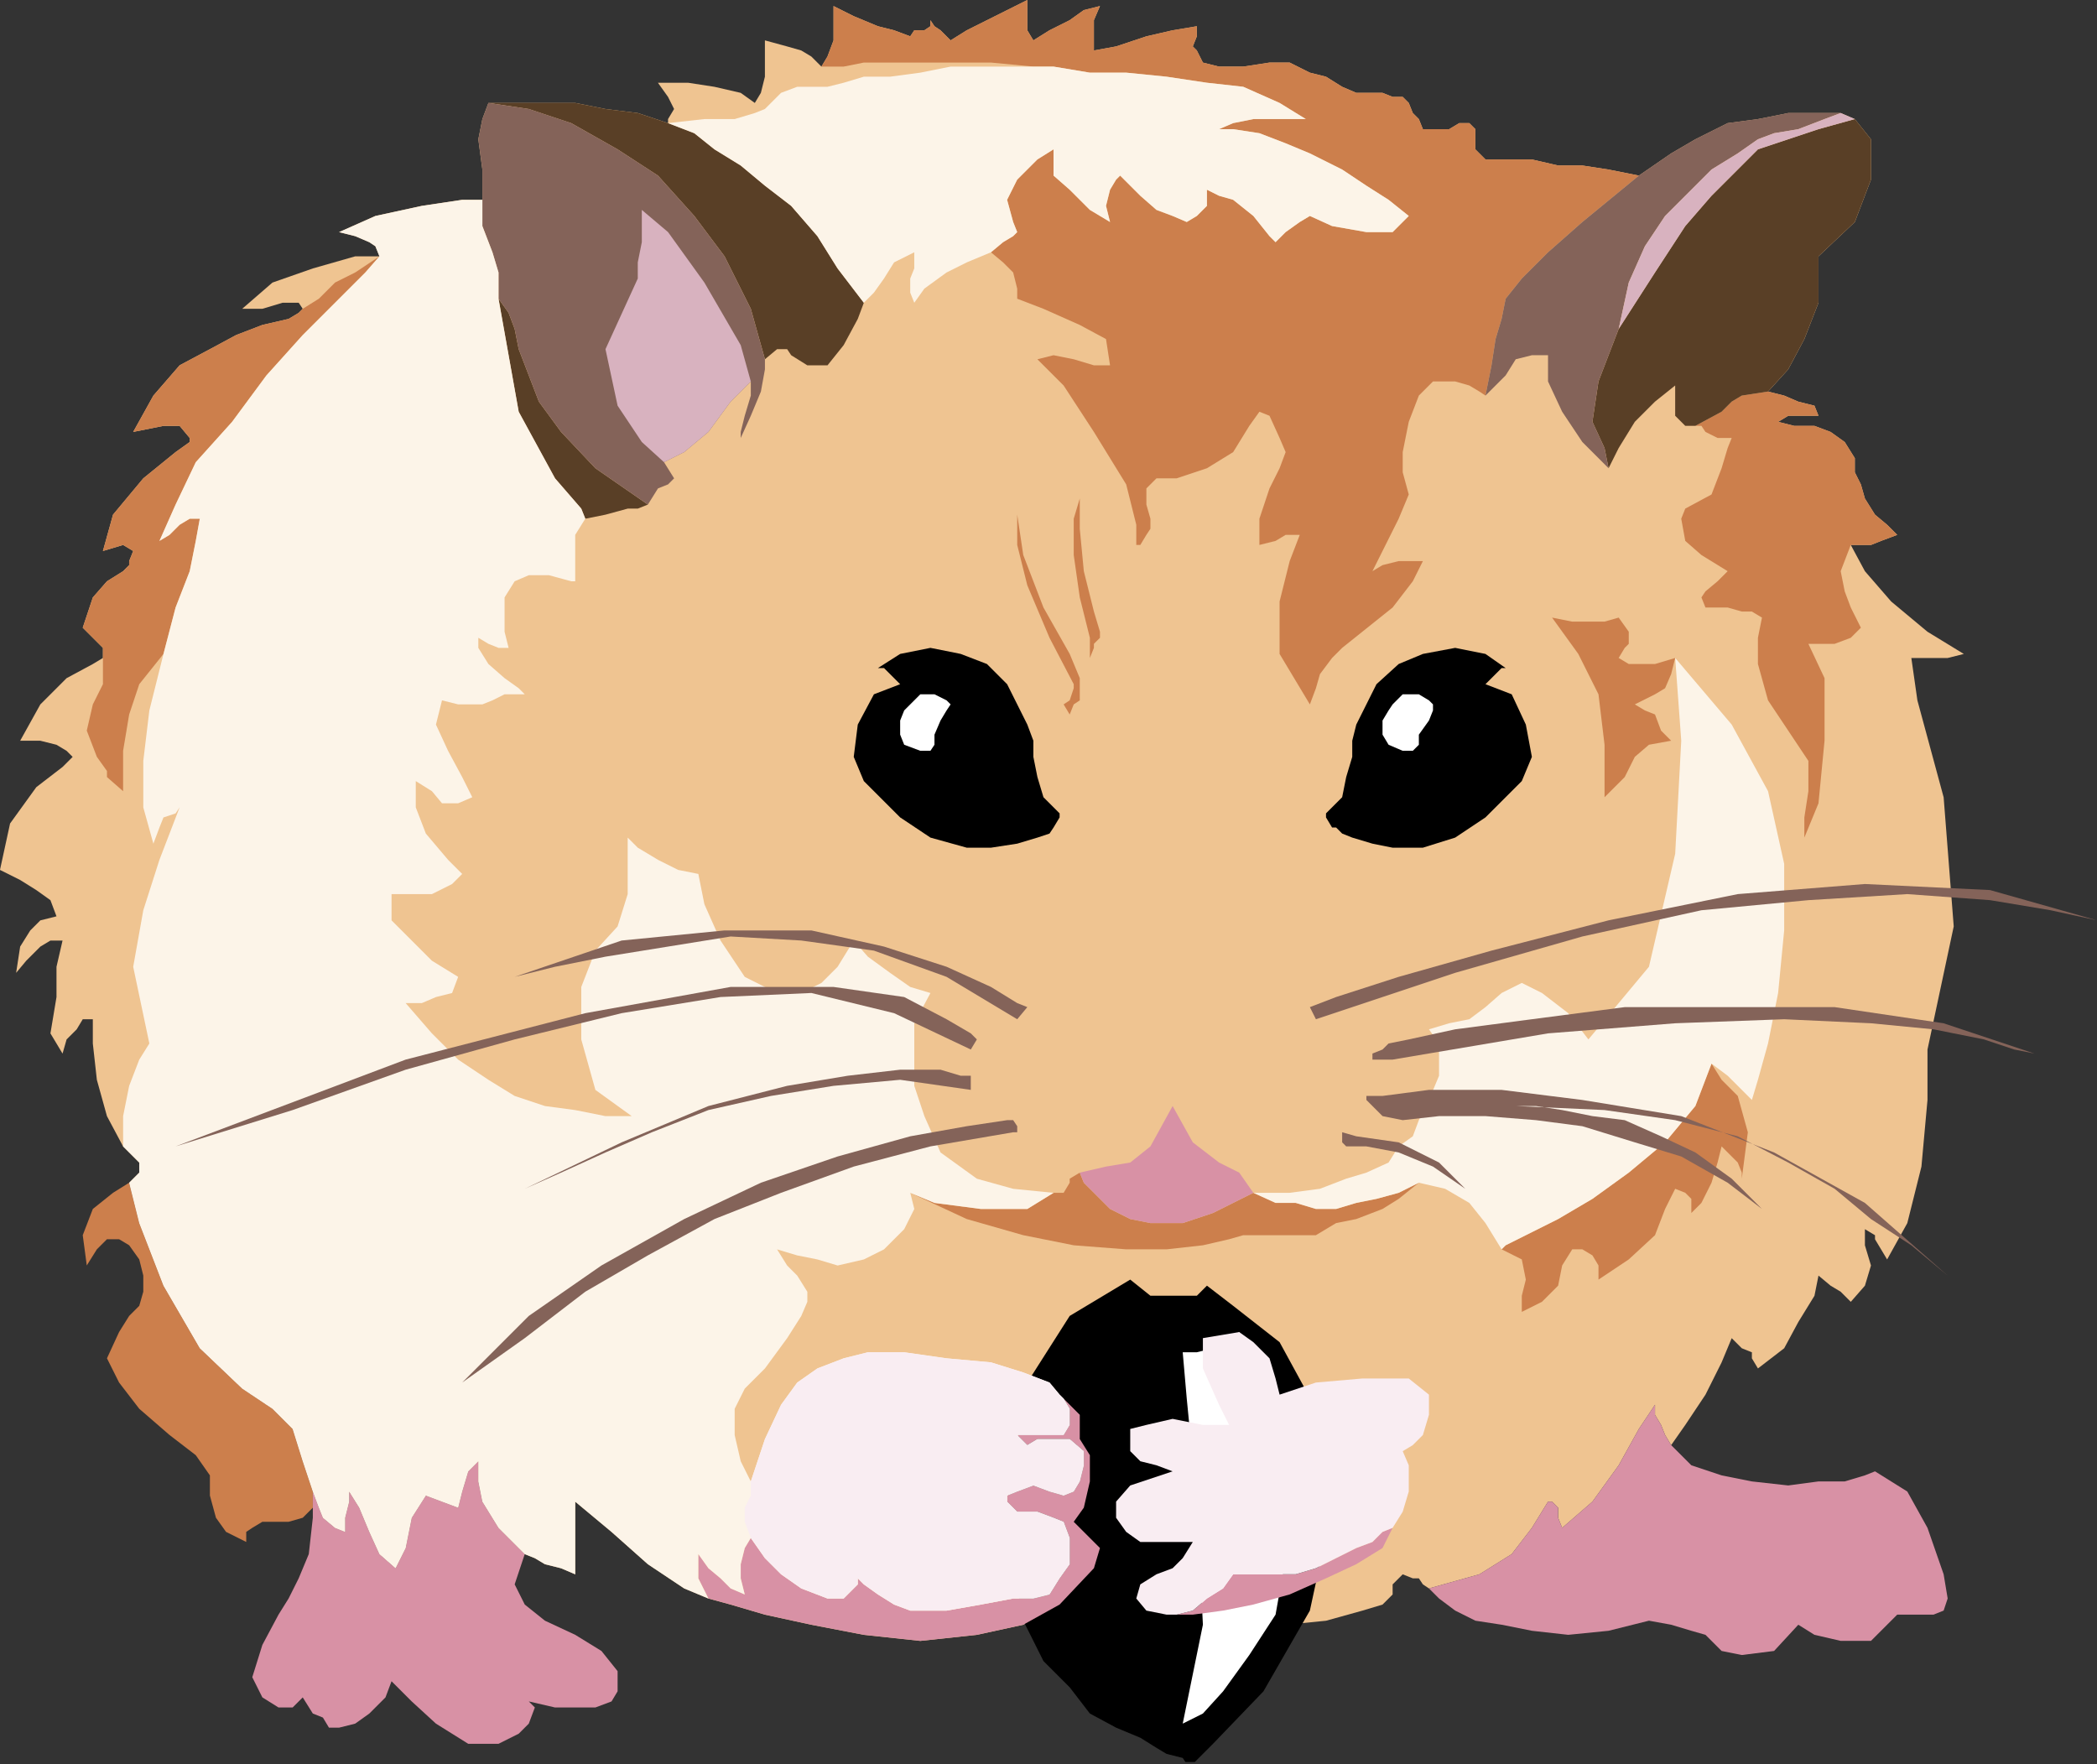 <?xml version="1.0" encoding="UTF-8" standalone="no"?>
<svg
   xmlns:ooo="http://xml.openoffice.org/svg/export"
   xmlns:dc="http://purl.org/dc/elements/1.1/"
   xmlns:cc="http://creativecommons.org/ns#"
   xmlns:rdf="http://www.w3.org/1999/02/22-rdf-syntax-ns#"
   xmlns:svg="http://www.w3.org/2000/svg"
   xmlns="http://www.w3.org/2000/svg"
   xmlns:sodipodi="http://sodipodi.sourceforge.net/DTD/sodipodi-0.dtd"
   xmlns:inkscape="http://www.inkscape.org/namespaces/inkscape"
   version="1.2"
   width="10.39mm"
   height="8.74mm"
   viewBox="0 0 1039 874"
   preserveAspectRatio="xMidYMid"
   xml:space="preserve"
   id="svg155"
   sodipodi:docname="hamster.svg"
   style="fill-rule:evenodd;stroke-width:28.222;stroke-linejoin:round"
   inkscape:version="0.92.5 (2060ec1f9f, 2020-04-08)"><rect x="0" y="0" width="1039" height="874" fill="#333333" stroke="none"/><sodipodi:namedview
   pagecolor="#ffffff"
   bordercolor="#666666"
   borderopacity="1"
   objecttolerance="10"
   gridtolerance="10"
   guidetolerance="10"
   inkscape:pageopacity="0"
   inkscape:pageshadow="2"
   inkscape:window-width="664"
   inkscape:window-height="487"
   id="namedview157"
   showgrid="false"
   inkscape:zoom="0.2102413"
   inkscape:cx="19.653544"
   inkscape:cy="16.516534"
   inkscape:window-x="0"
   inkscape:window-y="0"
   inkscape:window-maximized="0"
   inkscape:current-layer="svg155" />
 <defs
   class="ClipPathGroup"
   id="defs8">
  <clipPath
   id="presentation_clip_path"
   clipPathUnits="userSpaceOnUse">
   <rect
   x="0"
   y="0"
   width="21000"
   height="29700"
   id="rect2" />
  </clipPath>
  <clipPath
   id="presentation_clip_path_shrink"
   clipPathUnits="userSpaceOnUse">
   <rect
   x="21"
   y="29"
   width="20958"
   height="29641"
   id="rect5" />
  </clipPath>
 </defs>
 <defs
   class="TextShapeIndex"
   id="defs12">
  <g
   ooo:slide="id1"
   ooo:id-list="id3"
   id="g10" />
 </defs>
 <defs
   class="EmbeddedBulletChars"
   id="defs44">
  <g
   id="bullet-char-template-57356"
   transform="matrix(4.8828125e-4,0,0,-4.8828125e-4,0,0)">
   <path
   d="M 580,1141 1163,571 580,0 -4,571 Z"
   id="path14"
   inkscape:connector-curvature="0" />
  </g>
  <g
   id="bullet-char-template-57354"
   transform="matrix(4.8828125e-4,0,0,-4.8828125e-4,0,0)">
   <path
   d="M 8,1128 H 1137 V 0 H 8 Z"
   id="path17"
   inkscape:connector-curvature="0" />
  </g>
  <g
   id="bullet-char-template-10146"
   transform="matrix(4.8828125e-4,0,0,-4.8828125e-4,0,0)">
   <path
   d="M 174,0 602,739 174,1481 1456,739 Z M 1358,739 309,1346 659,739 Z"
   id="path20"
   inkscape:connector-curvature="0" />
  </g>
  <g
   id="bullet-char-template-10132"
   transform="matrix(4.8828125e-4,0,0,-4.8828125e-4,0,0)">
   <path
   d="M 2015,739 1276,0 H 717 l 543,543 H 174 v 393 h 1086 l -543,545 h 557 z"
   id="path23"
   inkscape:connector-curvature="0" />
  </g>
  <g
   id="bullet-char-template-10007"
   transform="matrix(4.8828125e-4,0,0,-4.8828125e-4,0,0)">
   <path
   d="m 0,-2 c -7,16 -16,29 -25,39 l 381,530 c -94,256 -141,385 -141,387 0,25 13,38 40,38 9,0 21,-2 34,-5 21,4 42,12 65,25 l 27,-13 111,-251 280,301 64,-25 24,25 c 21,-10 41,-24 62,-43 C 886,937 835,863 770,784 769,783 710,716 594,584 L 774,223 c 0,-27 -21,-55 -63,-84 l 16,-20 C 717,90 699,76 672,76 641,76 570,178 457,381 L 164,-76 c -22,-34 -53,-51 -92,-51 -42,0 -63,17 -64,51 -7,9 -10,24 -10,44 0,9 1,19 2,30 z"
   id="path26"
   inkscape:connector-curvature="0" />
  </g>
  <g
   id="bullet-char-template-10004"
   transform="matrix(4.8828125e-4,0,0,-4.8828125e-4,0,0)">
   <path
   d="M 285,-33 C 182,-33 111,30 74,156 52,228 41,333 41,471 c 0,78 14,145 41,201 34,71 87,106 158,106 53,0 88,-31 106,-94 l 23,-176 c 8,-64 28,-97 59,-98 l 735,706 c 11,11 33,17 66,17 42,0 63,-15 63,-46 V 965 c 0,-36 -10,-64 -30,-84 L 442,47 C 390,-6 338,-33 285,-33 Z"
   id="path29"
   inkscape:connector-curvature="0" />
  </g>
  <g
   id="bullet-char-template-9679"
   transform="matrix(4.8828125e-4,0,0,-4.8828125e-4,0,0)">
   <path
   d="M 813,0 C 632,0 489,54 383,161 276,268 223,411 223,592 c 0,181 53,324 160,431 106,107 249,161 430,161 179,0 323,-54 432,-161 108,-107 162,-251 162,-431 0,-180 -54,-324 -162,-431 C 1136,54 992,0 813,0 Z"
   id="path32"
   inkscape:connector-curvature="0" />
  </g>
  <g
   id="bullet-char-template-8226"
   transform="matrix(4.8828125e-4,0,0,-4.8828125e-4,0,0)">
   <path
   d="m 346,457 c -73,0 -137,26 -191,78 -54,51 -81,114 -81,188 0,73 27,136 81,188 54,52 118,78 191,78 73,0 134,-26 185,-79 51,-51 77,-114 77,-187 0,-75 -25,-137 -76,-188 -50,-52 -112,-78 -186,-78 z"
   id="path35"
   inkscape:connector-curvature="0" />
  </g>
  <g
   id="bullet-char-template-8211"
   transform="matrix(4.8828125e-4,0,0,-4.8828125e-4,0,0)">
   <path
   d="M -4,459 H 1135 V 606 H -4 Z"
   id="path38"
   inkscape:connector-curvature="0" />
  </g>
  <g
   id="bullet-char-template-61548"
   transform="matrix(4.8828125e-4,0,0,-4.8828125e-4,0,0)">
   <path
   d="m 173,740 c 0,163 58,303 173,419 116,115 255,173 419,173 163,0 302,-58 418,-173 116,-116 174,-256 174,-419 0,-163 -58,-303 -174,-418 C 1067,206 928,148 765,148 601,148 462,206 346,322 231,437 173,577 173,740 Z"
   id="path41"
   inkscape:connector-curvature="0" />
  </g>
 </defs>
 <g
   id="g49"
   transform="translate(-9980,-14413)">
  <g
   id="id2"
   class="Master_Slide">
   <g
   id="bg-id2"
   class="Background" />
   <g
   id="bo-id2"
   class="BackgroundObjects" />
  </g>
 </g>
 <g
   class="SlideGroup"
   id="g153"
   transform="translate(-9980,-14413)">
  <g
   id="g151">
   <g
   id="container-id1">
    <g
   id="id1"
   class="Slide"
   clip-path="url(#presentation_clip_path)">
     <g
   class="Page"
   id="g147">
      <g
   class="Graphic"
   id="g145">
       <g
   id="id3">
        <rect
   class="BoundingBox"
   x="9980"
   y="14413"
   width="1039"
   height="874"
   id="rect51"
   style="fill:none;stroke:none" />
        <defs
   id="defs56">
         <clipPath
   id="clip_path_1"
   clipPathUnits="userSpaceOnUse">
          <path
   d="m 9980,14413 h 1038 v 873 H 9980 Z"
   id="path53"
   inkscape:connector-curvature="0" />
         </clipPath>
        </defs>
        <g
   clip-path="url(#clip_path_1)"
   id="g142">
         <path
   d="m 10311,14474 -15,-5 -16,-2 -15,-3 h -13 -10 -10 -5 -5 l -3,8 -2,10 2,15 v 15 h -10 l -20,3 -23,5 -18,8 8,2 7,3 3,2 2,5 h -12 l -21,6 -20,7 -15,13 h 10 l 10,-3 h 8 l 2,3 -2,2 -5,3 -13,3 -13,5 -13,7 -15,8 -13,15 -10,18 15,-3 h 8 l 5,6 v 2 l -7,5 -16,13 -15,18 -5,18 10,-3 5,3 -2,5 v 2 l -3,3 -8,5 -7,8 -5,15 5,5 5,5 v 3 2 l -5,3 -13,7 -13,13 -10,18 h 10 l 8,2 5,3 3,3 -5,5 -13,10 -13,18 -5,23 10,5 8,5 7,5 3,8 -8,2 -5,5 -5,8 -2,13 5,-6 7,-7 5,-3 h 6 l -3,13 v 15 l -3,18 6,10 2,-7 5,-5 3,-5 h 5 v 12 l 2,18 5,18 8,15 8,8 v 5 l -3,3 -2,2 5,20 12,31 18,31 21,20 15,10 10,10 5,16 5,15 3,8 2,5 6,5 5,2 v -7 l 2,-8 v -3 -2 l 5,8 5,12 5,11 8,7 5,-10 3,-15 7,-11 8,3 8,3 2,-8 3,-10 5,-5 v 10 l 2,10 8,13 13,13 5,2 5,3 8,2 7,3 v -13 -13 -7 -3 l 18,15 18,16 18,12 12,5 11,3 17,5 23,5 26,5 28,3 28,-3 23,-5 18,-10 7,3 16,5 17,2 h 23 26 23 l 20,-2 18,-5 10,-3 5,-5 v -5 l 5,-5 5,2 h 3 l 2,3 3,2 25,-7 16,-10 10,-13 8,-13 h 2 l 3,3 v 5 l 2,5 15,-13 13,-18 10,-18 8,-12 v 5 l 3,5 2,5 3,5 7,-10 10,-15 8,-16 5,-12 5,5 5,2 v 3 l 3,5 13,-10 7,-13 8,-13 2,-10 6,5 5,3 2,2 3,3 7,-8 3,-10 -3,-10 v -8 l 5,3 v 2 l 3,5 3,5 10,-18 7,-28 3,-33 v -25 l 13,-61 -5,-64 -13,-48 -3,-21 h 8 5 5 l 8,-2 -18,-11 -18,-15 -13,-15 -7,-13 h 5 5 l 5,-2 8,-3 -5,-5 -6,-5 -5,-8 -2,-7 -3,-6 v -2 -5 l -5,-8 -7,-5 -8,-3 h -10 l -8,-2 5,-3 h 3 5 7 l -2,-5 -8,-2 -7,-3 -8,-2 10,-11 8,-15 7,-18 v -23 l 18,-17 8,-21 v -20 l -8,-10 -7,-3 h -13 -13 l -15,3 -15,2 -16,8 -12,7 -16,11 -15,-3 -13,-2 h -12 l -13,-3 h -10 -8 -5 l -3,-3 -2,-2 v -5 -5 l -3,-3 h -5 l -5,3 h -8 -5 l -2,-5 -3,-3 -2,-5 -3,-3 h -5 l -5,-2 h -5 -8 l -7,-3 -8,-5 -8,-2 -10,-5 h -10 l -13,2 h -12 l -8,-2 -3,-6 -2,-2 2,-5 v -5 l -12,2 -13,3 -15,5 -11,2 v -7 -5 -3 l 3,-7 -8,2 -7,5 -10,5 -8,5 -3,-5 v -5 -2 -8 l -10,5 -10,5 -10,5 -8,5 -2,-2 -3,-3 -3,-2 -2,-3 v 3 l -3,2 h -5 l -2,3 -8,-3 -8,-2 -12,-5 -10,-5 v 7 10 l -3,8 -3,5 -5,-5 -5,-3 -7,-2 -11,-3 v 11 7 l -2,8 -3,5 -7,-5 -13,-3 -13,-2 h -15 l 5,7 3,6 -3,5 z"
   id="path58"
   inkscape:connector-curvature="0"
   style="fill:#efc491;stroke:none" />
         <path
   d="m 10540,15047 -10,6 -20,12 -21,33 -10,59 3,33 5,26 10,20 13,13 10,13 13,7 12,5 8,5 5,3 8,2 2,3 h 3 l 10,-10 25,-26 23,-40 11,-51 -8,-49 -18,-33 -23,-18 -13,-10 -5,5 h -10 -13 z"
   id="path60"
   inkscape:connector-curvature="0"
   style="fill:#000000;stroke:none" />
         <path
   d="m 10566,15083 2,23 5,51 3,61 -10,49 10,-5 10,-11 13,-18 13,-20 5,-28 2,-31 -7,-38 -18,-43 -5,5 -8,3 -8,2 z"
   id="path62"
   inkscape:connector-curvature="0"
   style="fill:#ffffff;stroke:none" />
         <path
   d="m 10415,14744 11,-7 15,-3 15,3 13,5 10,10 5,10 5,10 3,8 v 8 l 2,10 3,10 5,5 3,3 v 2 l -3,5 v 0 l -2,3 -6,2 -10,3 -13,2 h -12 l -18,-5 -15,-10 -18,-18 -5,-12 2,-16 8,-15 13,-5 -3,-3 -2,-2 -3,-3 z"
   id="path64"
   inkscape:connector-curvature="0"
   style="fill:#000000;stroke:none" />
         <path
   d="m 10726,14744 -10,-7 -15,-3 -16,3 -12,5 -11,10 -5,10 -5,10 -2,8 v 8 l -3,10 -2,10 -5,5 -3,3 v 2 l 3,5 h 2 l 3,3 5,2 10,3 10,2 h 15 l 16,-5 15,-10 18,-18 5,-12 -3,-16 -7,-15 -13,-5 3,-3 2,-2 3,-3 z"
   id="path66"
   inkscape:connector-curvature="0"
   style="fill:#000000;stroke:none" />
         <path
   d="m 10436,14757 h 2 5 l 6,3 2,2 -2,3 -3,5 -3,7 v 5 l -2,3 h -5 l -8,-3 -2,-5 v -7 l 2,-5 3,-3 z"
   id="path68"
   inkscape:connector-curvature="0"
   style="fill:#ffffff;stroke:none" />
         <path
   d="m 10675,14757 h 3 5 l 5,3 2,2 v 3 l -2,5 -5,7 v 5 l -3,3 h -5 l -7,-3 -3,-5 v -7 l 3,-5 2,-3 z"
   id="path70"
   inkscape:connector-curvature="0"
   style="fill:#ffffff;stroke:none" />
         <path
   d="m 10724,15032 2,-2 10,-5 16,-8 17,-10 18,-13 18,-15 15,-18 8,-21 5,8 8,8 5,18 -3,23 v -3 l -2,-5 -3,-3 -5,-5 -2,8 -3,10 -5,10 -5,5 v -5 -2 l -3,-3 -5,-2 -5,10 -5,13 -13,12 -15,10 v -7 l -3,-5 -5,-3 h -5 l -5,8 -2,10 -8,8 -10,5 v -8 l 2,-8 -2,-10 z"
   id="path72"
   inkscape:connector-curvature="0"
   style="fill:#cc7f4c;stroke:none" />
         <path
   d="m 10510,14767 2,-5 3,-2 v -6 -5 l -5,-12 -13,-23 -10,-26 -3,-20 v 15 l 5,20 11,26 12,23 v 2 l -2,6 -3,2 z"
   id="path74"
   inkscape:connector-curvature="0"
   style="fill:#cc7f4c;stroke:none" />
         <path
   d="m 10520,14739 2,-5 v -2 l 3,-3 v -3 l -3,-10 -5,-20 -2,-21 v -15 l -3,10 v 18 l 3,21 5,20 v 3 2 3 z"
   id="path76"
   inkscape:connector-curvature="0"
   style="fill:#cc7f4c;stroke:none" />
         <path
   d="m 10135,15152 v 8 l -5,5 -7,2 h -8 -5 l -5,3 -3,2 v 5 l -10,-5 -5,-7 -3,-11 v -10 l -7,-10 -13,-10 -15,-13 -10,-13 -6,-12 6,-13 5,-8 5,-5 2,-7 v -8 l -2,-8 -5,-7 -5,-3 h -6 l -5,5 -5,8 -2,-15 5,-13 10,-8 8,-5 5,20 12,31 18,31 21,20 15,10 10,10 5,16 z"
   id="path78"
   inkscape:connector-curvature="0"
   style="fill:#cc7f4c;stroke:none" />
         <path
   d="m 10120,14798 v 5 l -2,10 -8,10 -10,8 5,5 7,5 3,5 v 5 8 l 3,10 -3,13 -8,10 11,13 5,15 v 13 l -5,7 7,6 5,5 3,10 5,10 2,10 6,10 10,16 12,18 13,15 18,15 20,10 23,8 -7,-8 -13,-12 -13,-16 -15,-15 -13,-18 -13,-15 -10,-15 -5,-11 -7,-20 -8,-15 -5,-10 -3,-8 -2,-8 v -10 -8 -12 -16 l 2,-17 v -21 z"
   id="path80"
   inkscape:connector-curvature="0"
   style="fill:#cc7f4c;stroke:none" />
         <path
   d="m 10168,14540 -7,8 -13,13 -18,18 -18,20 -17,23 -18,20 -10,21 -8,18 5,-3 5,-5 5,-3 h 5 l -2,11 -3,15 -7,18 -6,23 -12,15 -5,15 -3,18 v 20 l -8,-7 v -3 0 l -5,-7 -5,-13 3,-13 5,-10 v -13 -2 -3 l -5,-5 -5,-5 5,-15 7,-8 8,-5 3,-3 v -2 l 2,-5 -5,-3 -10,3 5,-18 15,-18 16,-13 7,-5 v -2 l -5,-6 h -8 l -15,3 10,-18 13,-15 15,-8 13,-7 13,-5 13,-3 5,-3 2,-2 8,-5 8,-8 10,-5 z"
   id="path82"
   inkscape:connector-curvature="0"
   style="fill:#cc7f4c;stroke:none" />
         <path
   d="m 10683,14999 -10,8 -8,5 -13,5 -10,2 -10,6 h -13 -10 -13 l -7,2 -13,3 -18,2 h -20 l -26,-2 -25,-5 -28,-8 -28,-13 12,5 23,3 h 23 l 13,-8 h 5 l 3,-5 v -2 l 5,-3 2,5 5,5 8,8 10,5 10,2 h 16 l 15,-5 20,-10 11,5 h 10 l 10,3 h 10 l 10,-3 10,-2 11,-3 z"
   id="path84"
   inkscape:connector-curvature="0"
   style="fill:#cc7f4c;stroke:none" />
         <path
   d="m 10678,14520 -8,8 h -13 l -17,-3 -11,-5 -5,3 -7,5 -5,5 -3,-3 -8,-10 -10,-8 -7,-2 -6,-3 v 8 l -5,5 -5,3 v 0 l -7,-3 -8,-3 -8,-7 -10,-10 -2,2 -3,5 -2,8 2,8 -10,-6 -10,-10 -8,-7 v -13 l -8,5 -10,10 -5,10 3,11 2,5 -2,2 -5,3 -6,5 6,5 5,5 2,8 v 5 l 13,5 18,8 13,7 2,13 h -8 l -10,-3 -10,-2 -8,2 13,13 15,23 16,26 5,20 v 10 h 2 l 3,-5 2,-3 v -5 l -2,-7 v -8 l 5,-5 h 10 l 15,-5 13,-8 8,-13 5,-7 5,2 5,11 3,7 -3,8 -5,10 -5,15 v 13 l 8,-2 5,-3 h 2 5 l -5,13 -5,20 v 26 l 15,25 3,-8 2,-7 6,-8 5,-5 10,-8 15,-12 10,-13 5,-10 h -7 -5 l -8,2 -5,3 5,-10 8,-16 5,-12 -3,-11 v -10 l 3,-15 5,-13 7,-7 h 11 l 7,2 5,3 3,2 3,-15 2,-13 3,-10 2,-10 8,-10 13,-13 17,-15 28,-23 -15,-3 -13,-2 h -12 l -13,-3 h -10 -8 -5 l -3,-3 -2,-2 v -5 -5 l -3,-3 h -5 l -5,3 h -8 -5 l -2,-5 -3,-3 -2,-5 -3,-3 h -5 l -5,-2 h -5 -8 l -7,-3 -8,-5 -8,-2 -10,-5 h -10 l -13,2 h -12 l -8,-2 -3,-6 -2,-2 2,-5 v -5 l -12,2 -13,3 -15,5 -11,2 v -7 -5 -3 l 3,-7 -8,2 -7,5 -10,5 -8,5 -3,-5 v -5 -2 -8 l -10,5 -10,5 -10,5 -8,5 -2,-2 -3,-3 -3,-2 -2,-3 v 3 l -3,2 h -5 l -2,3 -8,-3 -8,-2 -12,-5 -10,-5 v 7 10 l -3,8 -3,5 h 3 8 l 10,-2 h 13 15 15 20 l 21,2 h 10 l 18,3 h 18 l 20,2 20,3 18,2 18,8 13,8 h -13 -13 l -10,2 -7,3 h 7 l 13,2 13,5 12,5 16,8 12,8 11,7 z"
   id="path86"
   inkscape:connector-curvature="0"
   style="fill:#cc7f4c;stroke:none" />
         <path
   d="m 10749,14719 13,18 10,20 3,25 v 26 l 10,-10 5,-10 7,-6 11,-2 -5,-5 -3,-8 -5,-2 -5,-3 10,-5 5,-3 3,-7 2,-8 -10,3 h -8 -5 l -5,-3 3,-5 2,-2 v -6 l -5,-7 -7,2 h -6 -10 z"
   id="path88"
   inkscape:connector-curvature="0"
   style="fill:#cc7f4c;stroke:none" />
         <path
   d="m 10820,14624 13,-7 5,-5 5,-3 13,-2 8,2 7,3 8,2 2,5 h -7 -5 -3 l -5,3 8,2 h 10 l 8,3 7,5 5,8 v 5 2 l 3,6 2,7 5,8 6,5 5,5 -8,3 -5,2 h -5 -5 l -5,13 2,10 3,8 5,10 -5,5 -8,3 h -8 -5 l 8,17 v 31 l -3,31 -7,17 v -10 l 2,-13 v -15 l -10,-15 -10,-15 -5,-18 v -13 l 2,-10 -5,-3 h -5 l -7,-2 h -11 l -2,-5 2,-3 6,-5 5,-5 -13,-8 -8,-7 -2,-11 2,-5 13,-7 5,-13 3,-10 2,-5 h -7 l -6,-3 -2,-3 z"
   id="path90"
   inkscape:connector-curvature="0"
   style="fill:#cc7f4c;stroke:none" />
         <path
   d="m 10270,14670 -2,-5 -13,-15 -18,-33 -10,-56 5,7 3,8 2,10 5,13 5,13 11,15 17,18 26,18 -5,2 h -5 l -11,3 z"
   id="path92"
   inkscape:connector-curvature="0"
   style="fill:#593f26;stroke:none" />
         <path
   d="m 10222,14464 h 5 5 10 10 13 l 15,3 16,2 15,5 13,5 10,8 13,8 12,10 13,10 13,15 10,16 13,17 -3,8 -7,13 -8,10 h -10 l -8,-5 -2,-3 h -5 l -6,5 -7,-25 -13,-26 -15,-20 -18,-20 -20,-13 -23,-13 -21,-7 z"
   id="path94"
   inkscape:connector-curvature="0"
   style="fill:#593f26;stroke:none" />
         <path
   d="m 10820,14624 13,-7 5,-5 5,-3 13,-2 10,-11 8,-15 7,-18 v -23 l 18,-17 8,-21 v -20 l -8,-10 -18,5 -15,5 -15,5 -10,10 -13,13 -13,15 -15,23 -18,28 -10,26 -3,20 6,13 2,10 5,-10 8,-13 10,-10 10,-8 v 8 7 l 5,5 z"
   id="path96"
   inkscape:connector-curvature="0"
   style="fill:#593f26;stroke:none" />
         <path
   d="m 10777,14645 -2,-10 -6,-13 3,-20 10,-26 5,-23 8,-18 10,-15 13,-13 10,-10 13,-8 10,-7 8,-3 12,-2 13,-5 8,-3 7,3 -7,-3 h -13 -13 l -15,3 -15,2 -16,8 -12,7 -16,11 -28,23 -17,15 -13,13 -8,10 -2,10 -3,10 -2,13 -3,15 10,-10 5,-8 8,-2 h 8 v 13 l 7,15 10,15 z"
   id="path98"
   inkscape:connector-curvature="0"
   style="fill:#846359;stroke:none" />
         <path
   d="m 10309,14642 10,-5 12,-10 11,-15 10,-10 v 7 l -3,10 -2,8 v 3 l 5,-11 5,-12 2,-11 v -5 l -7,-25 -13,-26 -15,-20 -18,-20 -20,-13 -23,-13 -21,-7 -20,-3 -3,8 -2,10 2,15 v 15 13 l 5,13 3,10 v 13 l 5,7 3,8 2,10 5,13 5,13 11,15 17,18 26,18 5,-8 5,-2 3,-3 z"
   id="path100"
   inkscape:connector-curvature="0"
   style="fill:#846359;stroke:none" />
         <path
   d="m 10782,14576 18,-28 15,-23 13,-15 13,-13 10,-10 15,-5 15,-5 18,-5 -7,-3 -8,3 -13,5 -12,2 -8,3 -10,7 -13,8 -10,10 -13,13 -10,15 -8,18 z"
   id="path102"
   inkscape:connector-curvature="0"
   style="fill:#d8b2bf;stroke:none" />
         <path
   d="m 10298,14517 13,11 18,25 18,31 5,18 -10,10 -11,15 -12,10 -10,5 -11,-10 -12,-18 -6,-28 16,-35 v -8 l 2,-10 v -8 z"
   id="path104"
   inkscape:connector-curvature="0"
   style="fill:#d8b2bf;stroke:none" />
         <path
   d="m 10240,15183 -13,-13 -8,-13 -2,-10 v -10 l -5,5 -3,10 -2,8 -8,-3 -8,-3 -7,11 -3,15 -5,10 -8,-7 -5,-11 -5,-12 -5,-8 v 2 3 l -2,8 v 7 l -5,-2 -6,-5 -2,-5 -3,-8 v 13 l -2,18 -5,12 -5,10 -5,8 -8,15 -5,16 5,10 8,5 h 7 l 3,-3 2,-2 5,8 5,2 3,5 h 5 l 8,-2 7,-5 8,-8 3,-8 10,10 12,11 16,10 h 15 l 10,-5 5,-5 3,-8 -3,-3 13,3 h 10 10 l 8,-3 3,-5 v -10 l -8,-10 -13,-8 -15,-7 -10,-8 -5,-10 z"
   id="path106"
   inkscape:connector-curvature="0"
   style="fill:#d891a5;stroke:none" />
         <path
   d="m 10688,15200 5,5 8,6 10,5 13,2 15,3 18,2 20,-2 20,-5 11,2 10,3 7,2 3,3 5,5 10,2 16,-2 12,-13 8,5 13,3 h 15 l 13,-13 h 10 8 l 5,-2 2,-6 -2,-12 -8,-23 -10,-18 -16,-10 -5,2 -10,3 h -13 l -15,2 -18,-2 -15,-3 -15,-5 -10,-10 -3,-5 -2,-5 -3,-5 v -5 l -8,12 -10,18 -13,18 -15,13 -2,-5 v -5 l -3,-3 h -2 l -8,13 -10,13 -16,10 z"
   id="path108"
   inkscape:connector-curvature="0"
   style="fill:#d891a5;stroke:none" />
         <path
   d="m 10492,15205 8,-2 5,-8 5,-7 v -8 -5 l -3,-8 -5,-2 -8,-3 h -10 l -5,-5 v -3 l 5,-2 8,-3 8,3 7,2 5,-2 3,-5 2,-8 v -7 l -7,-6 h -8 -8 l -5,3 -5,-5 h 8 8 7 l 3,-5 v -5 -3 l -3,-5 -2,-2 5,5 5,5 v 7 5 l 5,8 v 13 l -3,13 -5,7 5,5 8,8 -3,10 -17,18 -18,10 -23,5 -28,3 -28,-3 -26,-5 -23,-5 -17,-5 -11,-3 -5,-10 v -5 -5 -2 l 5,7 6,5 5,5 7,3 -2,-8 v -7 l 2,-8 3,-5 7,10 8,8 10,7 13,5 h 8 l 5,-5 2,-2 v -3 l 3,3 7,5 8,5 8,3 h 18 l 17,-3 16,-3 z"
   id="path110"
   inkscape:connector-curvature="0"
   style="fill:#d891a5;stroke:none" />
         <path
   d="m 10670,15170 -5,2 -5,5 -8,3 -10,5 -10,5 -10,3 h -16 -15 l -5,7 -8,5 -7,6 -8,2 h 8 l 15,-2 15,-3 18,-5 18,-8 15,-7 13,-8 z"
   id="path112"
   inkscape:connector-curvature="0"
   style="fill:#d891a5;stroke:none" />
         <path
   d="m 10561,14961 10,18 13,10 10,5 7,10 -20,10 -15,5 h -16 l -10,-2 -10,-5 -8,-8 -5,-5 -2,-5 13,-3 12,-2 10,-8 z"
   id="path114"
   inkscape:connector-curvature="0"
   style="fill:#d891a5;stroke:none" />
         <path
   d="m 10678,14520 -8,8 h -13 l -17,-3 -11,-5 -5,3 -7,5 -5,5 -3,-3 -8,-10 -10,-8 -7,-2 -6,-3 v 8 l -5,5 -5,3 v 0 l -7,-3 -8,-3 -8,-7 -10,-10 -2,2 -3,5 -2,8 2,8 -10,-6 -10,-10 -8,-7 v -13 l -8,5 -10,10 -5,10 3,11 2,5 -2,2 -5,3 -6,5 -12,5 -10,5 -11,8 -5,7 -2,-5 v -7 l 2,-5 v -8 l -10,5 -5,8 -5,7 -5,5 -13,-17 -10,-16 -13,-15 -13,-10 -12,-10 -13,-8 -10,-8 -13,-5 18,-2 h 15 l 10,-3 5,-2 8,-8 8,-3 h 7 5 3 l 8,-2 10,-3 h 13 l 15,-2 15,-3 h 20 21 10 l 18,3 h 18 l 20,2 20,3 18,2 18,8 13,8 h -13 -13 l -10,2 -7,3 h 7 l 13,2 13,5 12,5 16,8 12,8 11,7 z"
   id="path116"
   inkscape:connector-curvature="0"
   style="fill:#fcf4e8;stroke:none" />
         <path
   d="m 10270,14670 -5,8 v 10 10 3 h -2 l -11,-3 h -10 l -7,3 -5,8 v 7 10 l 2,8 h -2 -3 l -5,-2 -5,-3 v 5 l 5,8 8,7 7,5 3,3 h -5 -5 l -6,3 -5,2 h -7 -5 l -8,-2 -3,12 6,13 7,13 5,10 -7,3 h -8 l -5,-6 -8,-5 v 13 l 5,13 11,13 7,7 -5,5 -10,5 h -10 -10 v 13 l 10,10 10,10 13,8 -3,8 -8,2 -7,3 h -8 l 13,15 13,13 15,10 13,8 15,5 15,2 15,3 h 13 l -18,-13 -7,-25 v -26 l 7,-18 11,-12 5,-16 v -15 -13 l 5,5 10,6 10,5 10,2 3,15 8,18 12,18 16,8 h 12 l 10,-5 8,-8 8,-13 7,8 11,8 10,7 10,3 -8,15 v 15 16 l 5,15 8,18 18,13 18,5 20,2 -13,8 h -23 l -23,-3 -12,-5 2,8 -5,10 -10,10 -10,5 -13,3 -10,-3 -10,-2 -10,-3 5,8 5,5 5,8 v 5 l -3,7 -7,11 -11,15 -10,10 -5,10 v 13 l 3,13 5,10 7,-21 8,-17 8,-11 10,-7 13,-5 12,-3 h 18 l 21,3 22,2 16,5 13,5 5,6 2,2 3,5 v 3 5 l -3,5 h -7 -8 -8 l 5,5 5,-3 h 8 8 l 7,6 v 7 l -2,8 -3,5 -5,2 -7,-2 -8,-3 -8,3 -5,2 v 3 l 5,5 h 10 l 8,3 5,2 3,8 v 5 8 l -5,7 -5,8 -8,2 h -10 l -16,3 -17,3 h -18 l -8,-3 -8,-5 -7,-5 -3,-3 v 3 l -2,2 -5,5 h -8 l -13,-5 -10,-7 -8,-8 -7,-10 -3,5 -2,8 v 7 l 2,8 -7,-3 -5,-5 -6,-5 -5,-7 v 2 5 5 l 5,10 -12,-5 -18,-12 -18,-16 -18,-15 v 3 7 13 13 l -7,-3 -8,-2 -5,-3 -5,-2 -13,-13 -8,-13 -2,-10 v -10 l -5,5 -3,10 -2,8 -8,-3 -8,-3 -7,11 -3,15 -5,10 -8,-7 -5,-11 -5,-12 -5,-8 v 2 3 l -2,8 v 7 l -5,-2 -6,-5 -2,-5 -3,-8 -5,-15 -5,-16 -10,-10 -15,-10 -21,-20 -18,-31 -12,-31 -5,-20 2,-2 3,-3 v -5 l -8,-8 v -15 l 3,-15 5,-13 5,-8 -8,-38 5,-28 8,-25 10,-26 -2,3 -6,2 -2,5 -3,8 -5,-18 v -23 l 3,-25 7,-28 6,-23 7,-18 3,-15 2,-11 h -5 l -5,3 -5,5 -5,3 8,-18 10,-21 18,-20 17,-23 18,-20 18,-18 13,-13 7,-8 -2,-5 -3,-2 -7,-3 -8,-2 18,-8 23,-5 20,-3 h 10 v 13 l 5,13 3,10 v 13 l 10,56 18,33 13,15 z"
   id="path118"
   inkscape:connector-curvature="0"
   style="fill:#fcf4e8;stroke:none" />
         <path
   d="m 10683,14968 -3,8 -7,5 -5,8 -11,5 -10,3 -13,5 -15,2 h -18 l 11,5 h 10 l 10,3 h 10 l 10,-3 10,-2 11,-3 10,-5 13,3 12,7 8,10 8,13 2,-2 10,-5 16,-8 17,-10 18,-13 18,-15 15,-18 8,-21 8,6 5,5 5,5 2,2 3,-10 5,-18 5,-25 3,-31 v -33 l -8,-36 -18,-33 -28,-33 3,41 -3,56 -13,56 -30,36 -10,-13 -13,-10 -10,-5 -10,5 -8,7 -8,6 -10,2 -10,3 5,7 v 16 l -5,12 z"
   id="path120"
   inkscape:connector-curvature="0"
   style="fill:#fcf4e8;stroke:none" />
         <path
   d="m 10489,14912 -5,-2 -13,-8 -22,-10 -31,-10 -36,-8 h -43 l -51,5 -53,18 20,-5 25,-5 31,-5 31,-5 35,2 36,5 36,13 35,21 z"
   id="path122"
   inkscape:connector-curvature="0"
   style="fill:#846359;stroke:none" />
         <path
   d="m 10464,14928 -3,-3 -12,-7 -21,-11 -35,-5 h -51 l -72,13 -89,23 -114,43 58,-18 56,-20 54,-15 53,-13 49,-8 45,-2 41,10 38,18 z"
   id="path124"
   inkscape:connector-curvature="0"
   style="fill:#846359;stroke:none" />
         <path
   d="m 10461,14946 h -5 l -10,-3 h -20 l -26,3 -30,5 -39,10 -43,18 -48,23 18,-8 22,-10 23,-10 28,-11 31,-7 31,-5 33,-3 35,5 z"
   id="path126"
   inkscape:connector-curvature="0"
   style="fill:#846359;stroke:none" />
         <path
   d="m 10479,14968 -20,3 -28,5 -36,10 -38,13 -38,18 -41,23 -36,25 -33,33 31,-22 30,-23 31,-18 33,-18 33,-13 36,-13 38,-10 41,-7 h 2 v -3 l -2,-3 z"
   id="path128"
   inkscape:connector-curvature="0"
   style="fill:#846359;stroke:none" />
         <path
   d="m 10629,14912 13,-5 31,-10 46,-13 58,-15 64,-13 63,-5 62,3 53,15 -23,-5 -30,-5 -41,-3 -49,3 -53,5 -59,13 -63,18 -69,23 z"
   id="path130"
   inkscape:connector-curvature="0"
   style="fill:#846359;stroke:none" />
         <path
   d="m 10668,14930 10,-2 23,-5 38,-5 46,-6 h 51 53 l 54,8 45,15 -10,-2 -15,-5 -25,-5 -31,-3 -43,-2 -54,2 -63,5 -77,13 h -10 v -3 l 5,-2 z"
   id="path132"
   inkscape:connector-curvature="0"
   style="fill:#846359;stroke:none" />
         <path
   d="m 10657,14956 h 8 l 23,-3 h 36 l 40,5 49,8 46,18 45,25 41,36 -18,-15 -20,-13 -18,-15 -23,-13 -25,-13 -31,-8 -35,-5 -44,-2 h 10 l 13,2 15,3 16,2 18,8 17,8 18,13 15,15 -17,-13 -23,-13 -23,-7 -26,-8 -23,-3 -25,-2 h -23 l -18,2 -10,-2 -5,-5 -3,-3 z"
   id="path134"
   inkscape:connector-curvature="0"
   style="fill:#846359;stroke:none" />
         <path
   d="m 10645,14974 7,2 21,3 20,10 13,13 -16,-11 -17,-7 -16,-3 h -10 l -2,-2 v -3 z"
   id="path136"
   inkscape:connector-curvature="0"
   style="fill:#846359;stroke:none" />
         <path
   d="m 10594,15073 7,5 8,8 3,10 2,8 18,-6 23,-2 h 23 l 10,8 v 10 l -3,10 -5,5 -5,3 3,7 v 13 l -3,10 -5,8 -5,2 -5,5 -8,3 -10,5 -10,5 -10,3 h -16 -15 l -5,7 -8,5 -7,6 -8,2 h -5 l -10,-2 -5,-6 2,-7 8,-5 8,-3 5,-5 5,-8 h -10 -8 -8 l -7,-5 -5,-7 v -8 l 7,-8 21,-7 -8,-3 -8,-2 -5,-5 v -11 l 8,-2 13,-3 15,3 h 13 l -5,-10 -8,-18 v -15 z"
   id="path138"
   inkscape:connector-curvature="0"
   style="fill:#f9edf2;stroke:none" />
         <path
   d="m 10352,15175 7,10 8,8 10,7 13,5 h 8 l 5,-5 2,-2 v -3 l 3,3 7,5 8,5 8,3 h 18 l 17,-3 16,-3 h 10 l 8,-2 5,-8 5,-7 v -8 -5 l -3,-8 -5,-2 -8,-3 h -10 l -5,-5 v -3 l 5,-2 8,-3 8,3 7,2 5,-2 3,-5 2,-8 v -7 l -7,-6 h -8 -8 l -5,3 -5,-5 h 8 8 7 l 3,-5 v -5 -3 l -3,-5 -2,-2 -5,-6 -13,-5 -16,-5 -22,-2 -21,-3 h -18 l -12,3 -13,5 -10,7 -8,11 -8,17 -7,21 v 7 l -3,6 v 7 z"
   id="path140"
   inkscape:connector-curvature="0"
   style="fill:#f9edf2;stroke:none" />
        </g>
       </g>
      </g>
     </g>
    </g>
   </g>
  </g>
 </g>
</svg>